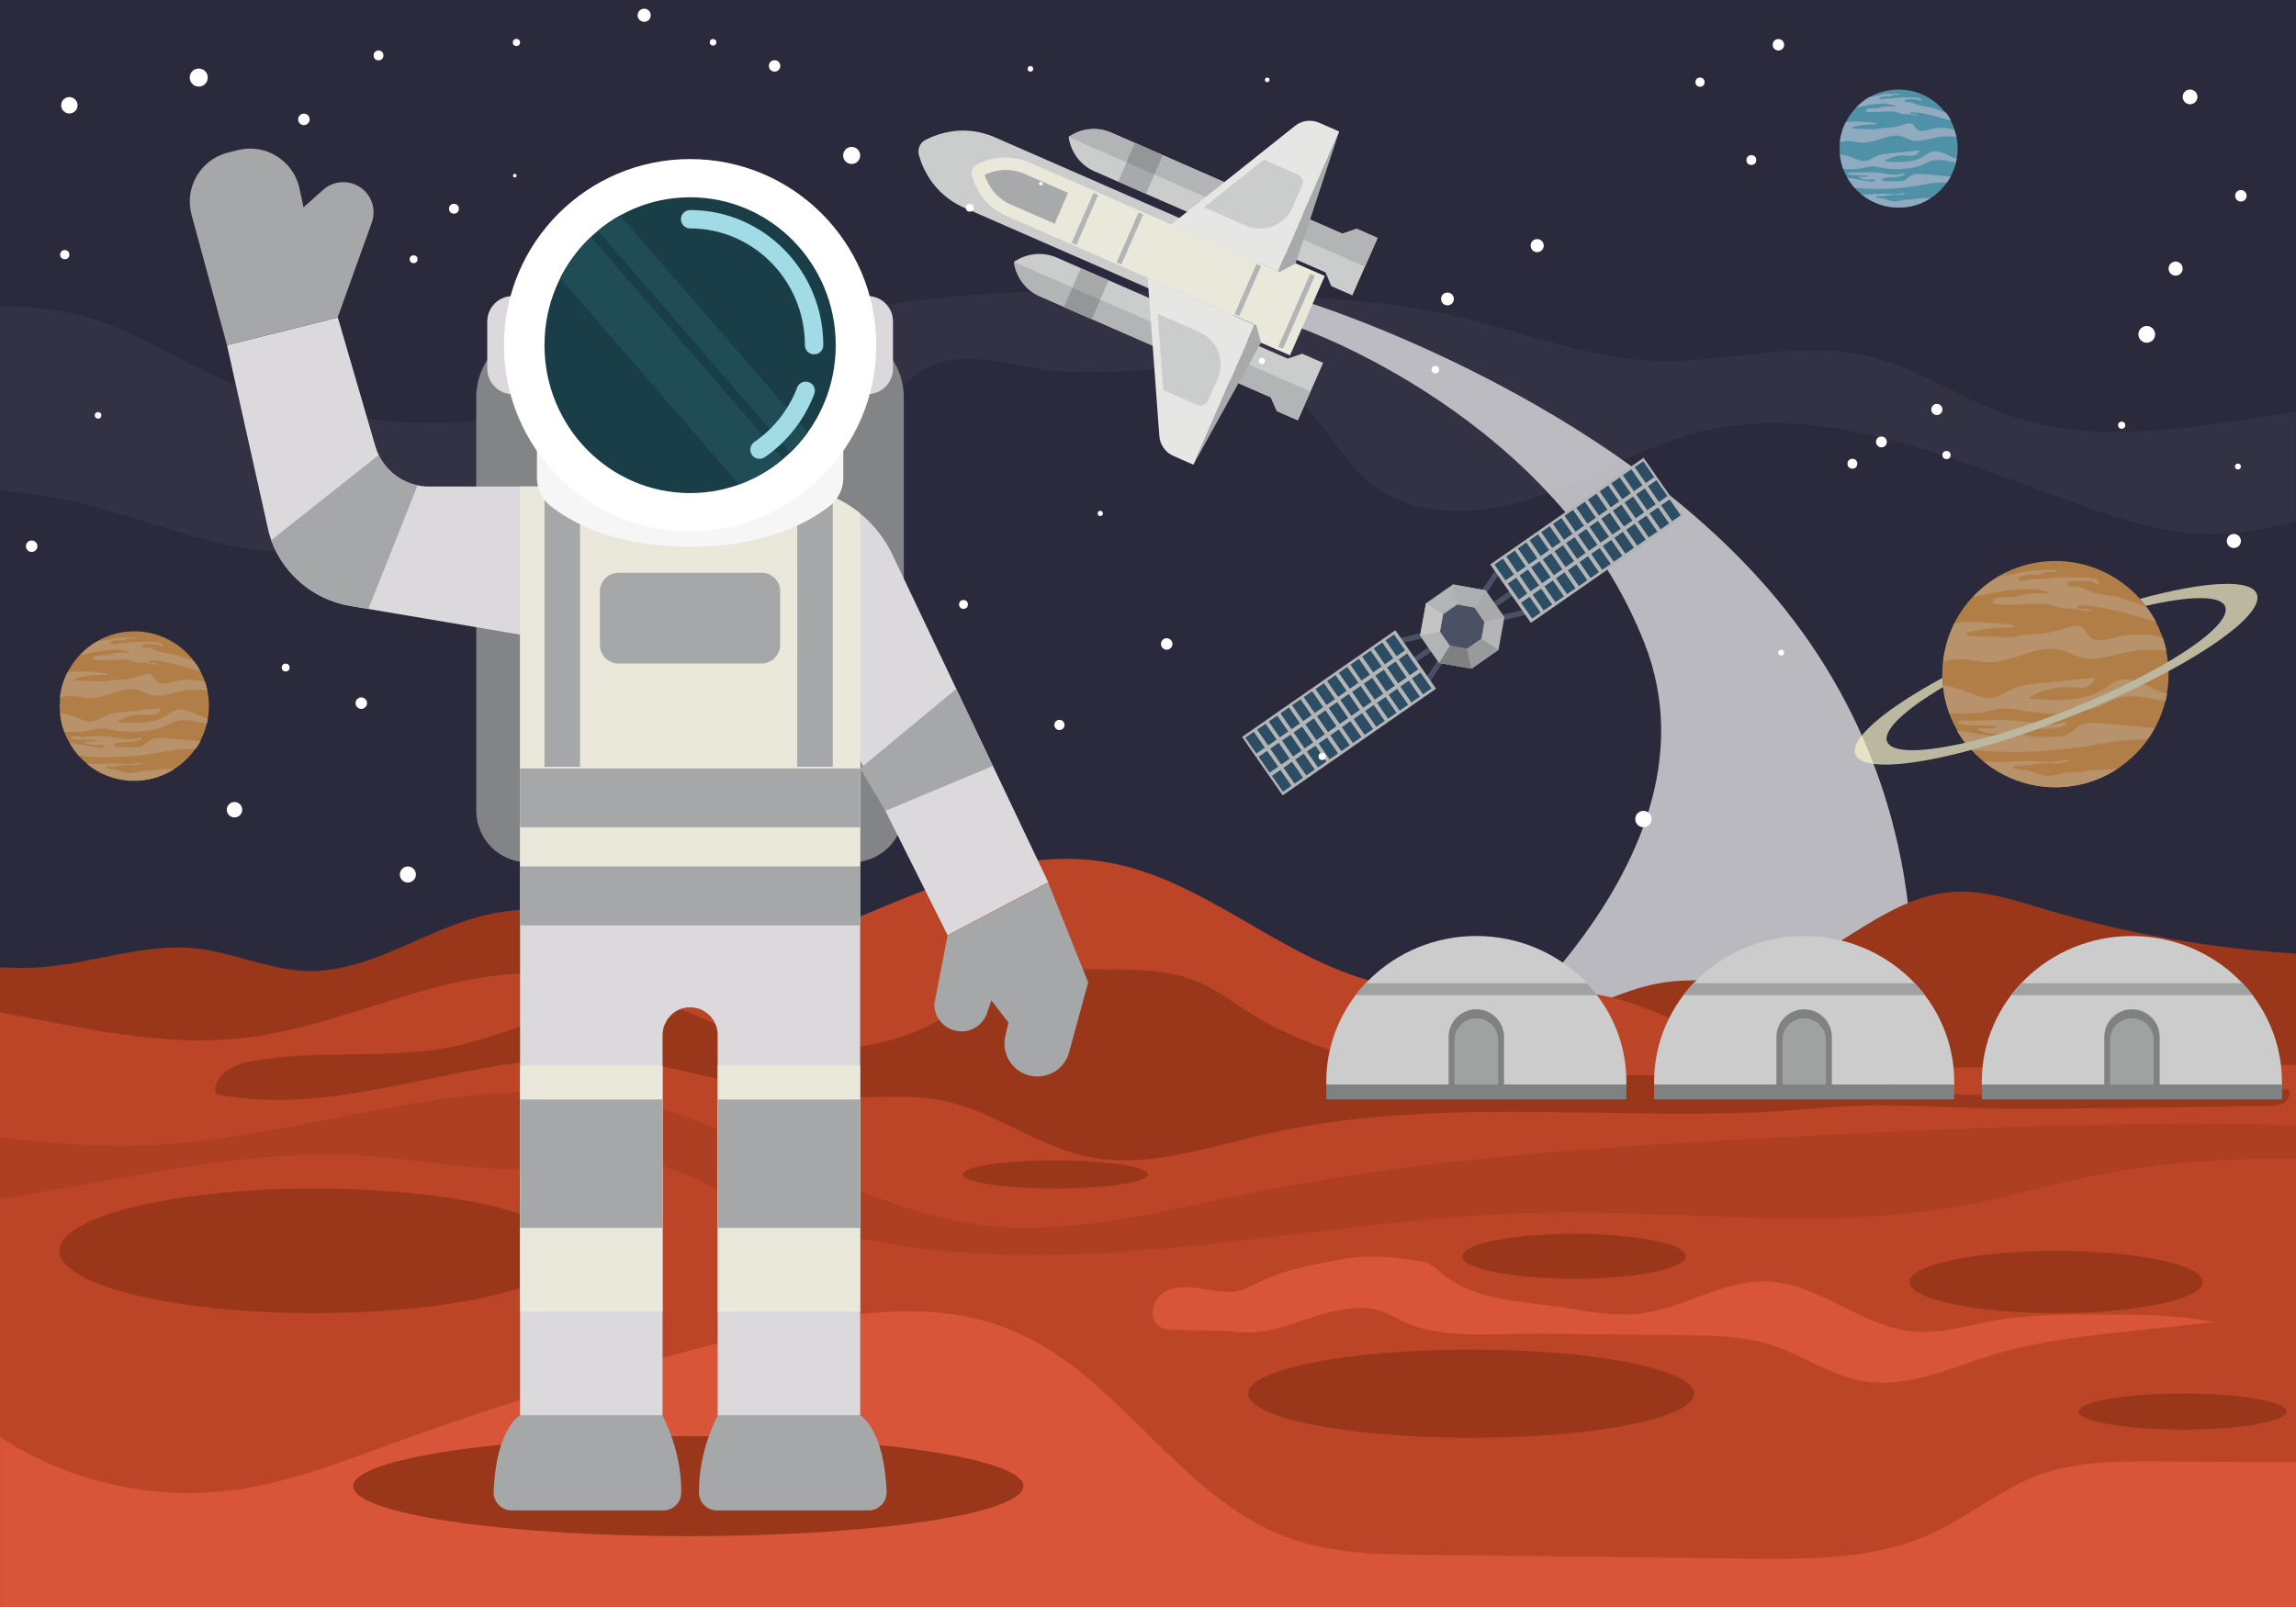 <?xml version="1.0" encoding="utf-8"?>
<!-- Generator: Adobe Illustrator 18.0.0, SVG Export Plug-In . SVG Version: 6.00 Build 0)  -->
<!DOCTYPE svg PUBLIC "-//W3C//DTD SVG 1.1//EN" "http://www.w3.org/Graphics/SVG/1.1/DTD/svg11.dtd">
<svg version="1.1" id="Layer_1" xmlns="http://www.w3.org/2000/svg" xmlns:xlink="http://www.w3.org/1999/xlink" x="0px" y="0px"
	 viewBox="0 0 1400 980" enable-background="new 0 0 1400 980" xml:space="preserve">
<g>
	<rect fill="#2B293C" width="1400" height="980"/>
	<path fill="#333144" d="M1400,251.2c-59.1,8.5-119.9,21.6-175.8,1.9c-29-10.2-54.8-28.8-84.7-35.9c-42.8-10.2-87.5,4.6-131.5,2.8
		c-40.8-1.7-79.5-17.7-119.3-26.9c-46.6-10.8-94.8-12.4-142.7-13.9c-89.4-2.9-180.8-5.5-266.3,20.9c-45.4,14-88.1,35.9-134.1,47.8
		c-72.8,18.9-152.1,11.2-220-21.2c-22-10.5-43-23.6-66.2-31.3C40.2,189,20.2,186.6,0,187v112c16.7,1.6,33.2,4.1,49.5,8
		c48.8,11.7,97,35.5,146.6,28.4c55.5-8,100.5-53.4,156.2-59.6c55.8-6.2,119.3,26.5,164.6-6.7c19-13.9,30.7-37.7,52.5-46.5
		c21.8-8.8,46.2,0.1,69.6,3.1c52,6.6,112.4-15,152.6,18.6c17,14.2,26.3,35.8,43.3,49.9c27.5,22.8,68.2,20.5,101.9,9
		s64.7-30.9,99.2-39.6c80-20.1,161,19.6,238.9,46.6c26.7,9.2,54.5,17.1,82.7,15.3c14.3-0.9,28.3-4.2,42.2-7.6V251.2z"/>
	<path opacity="0.67" fill="#FFFFFF" d="M793.1,200.1c0,0,155.9,54.3,209.8,192.6c53.9,138.2-127.6,268.9-127.6,268.9l282.1,12.8
		c0,0,49.3-175.5-86.6-323.5C966.4,237.1,799,184.9,799,184.9L793.1,200.1z"/>
	<g>
		<path fill="#CBCCCC" d="M768.7,154.6L605.4,83.2c-18.1-7.3-33.4-1.8-41.1,2.1c-3.3,1.7-5,5.5-4,9.2c2.3,8.3,8.7,23.2,26.3,31.6
			l163.3,71.4L768.7,154.6z"/>
		<path fill="#CBCCCC" d="M785.2,218.7l-141.5-61.9c-14.3-5.7-25.4,2.9-25.4,2.9s1.2,14.1,15.1,20.7l141.5,61.9l3.7,8.4l12.8,5.6
			l7.7-17.5l7.7-17.5l-12.8-5.6L785.2,218.7z"/>
		<path fill="#CBCCCC" d="M808.2,166.1l-141.5-61.9c-13.9-6.6-15.1-20.7-15.1-20.7s11.1-8.7,25.4-2.9l141.5,61.9l8.7-3l12.8,5.6
			l-7.7,17.5l-7.7,17.5l-12.8-5.6L808.2,166.1z"/>
		<path fill="#B3B4B5" d="M840,145.1l-12.8-5.6l-8.7,3L677,80.7c-14.3-5.7-25.4,2.9-25.4,2.9l180.7,79L840,145.1z"/>
		<path fill="#B3B4B5" d="M791.3,256.3l-12.8-5.6l-3.7-8.4l-141.5-61.9c-13.9-6.6-15.1-20.7-15.1-20.7l180.7,79L791.3,256.3z"/>
		<polygon fill="#A7A9AA" points="727.7,283.3 768.8,209.1 790,160.6 816.6,80.1 		"/>
		<path fill="#E9E8DB" d="M780.3,165.8L626.9,98.7c-13.8-5.5-25.4-1.4-31.2,1.6c-2.5,1.3-3.8,4.2-3,7c1.7,6.3,6.6,17.7,20,24
			l153.4,67.1l2.8,10.6l17.7,7.7l10.6-24.2l10.6-24.2l-17.7-7.7L780.3,165.8z"/>
		<path fill="#A7A9AA" d="M651.2,117.6l-27-11.8c-10.2-4.1-18.9-1.5-23.8,0.8c1.6,5.1,5.7,13.3,15.4,17.9l27.3,11.9L651.2,117.6z"/>
		<path fill="#E6E6E5" d="M699.8,169.5l7.1,96.3c0.4,5.4,3.7,10.1,8.7,12.3l12.1,5.3L765,198L699.8,169.5z"/>
		<path fill="#E6E6E5" d="M714.1,136.9l75.5-60.1c4.2-3.4,10-4.1,14.9-1.9l12.1,5.3l-37.3,85.3L714.1,136.9z"/>
		
			<rect x="644.8" y="131.7" transform="matrix(0.401 -0.916 0.916 0.401 274.293 685.871)" fill="#B3B4B5" width="33.2" height="3.1"/>
		
			<rect x="672.2" y="143.7" transform="matrix(0.401 -0.916 0.916 0.401 279.733 718.149)" fill="#B3B4B5" width="33.2" height="3.1"/>
		
			<rect x="744.2" y="175.1" transform="matrix(0.401 -0.916 0.916 0.401 294.017 802.906)" fill="#B3B4B5" width="33.2" height="3.1"/>
		
			<rect x="766.2" y="188.1" transform="matrix(0.401 -0.916 0.916 0.401 299.903 837.836)" fill="#B3B4B5" width="48.5" height="3.1"/>
		<path fill="#CBCCCC" d="M709.3,237.9l20.5,9c2.7,1.2,5.8,0,6.9-2.7l5.8-13.2c4.8-10.9-0.2-23.7-11.1-28.5l-25.5-11.2L709.3,237.9z
			"/>
		<path fill="#CBCCCC" d="M770.7,97.4l20.5,9c2.7,1.2,3.9,4.3,2.7,6.9l-5.8,13.2c-4.8,10.9-17.5,15.9-28.5,11.1l-25.5-11.2
			L770.7,97.4z"/>
		
			<rect x="649.4" y="169.7" transform="matrix(0.401 -0.916 0.916 0.401 232.878 714.009)" fill="#A7A9AA" width="25.7" height="18.5"/>
		
			<rect x="653.2" y="175.6" transform="matrix(0.401 -0.916 0.916 0.401 225.948 715.177)" fill="#949698" width="12.9" height="18.5"/>
		
			<rect x="682.7" y="93.5" transform="matrix(-0.401 0.916 -0.916 -0.401 1068.463 -493.262)" fill="#A7A9AA" width="25.7" height="18.5"/>
		
			<rect x="691.7" y="87.7" transform="matrix(-0.401 0.916 -0.916 -0.401 1066.678 -503.858)" fill="#949698" width="12.9" height="18.5"/>
	</g>
	<path fill="#9A371B" d="M1400,581.5c-52-3.1-103.6-12.2-153.5-27.1c-18.5-5.5-37.3-11.9-56.5-10.4c-43.5,3.3-75.6,45-118.6,52.5
		c-17.4,3-35.3,0.1-52.9,2.1c-22.1,2.5-42.5,12.7-63,21.4c-154.3,65.4-335.6,50.5-488.2-18.8c-54-24.5-111-56.3-168.9-43.7
		c-38.3,8.3-72.4,35.8-111.6,34.6c-22.9-0.7-44.4-11.3-67.1-13.7c-33.3-3.6-66,10.3-99.4,11.7c-6.7,0.3-13.5,0.1-20.3-0.2v244.4
		c22.5,4.9,46.7,5.3,69.9,5.3c263,0.4,526.1,0.8,789.1,1.3c131.1,0.2,262.2,0.4,393.1-6.2c49.4-2.5,99.1-6.1,147.9-13.8V581.5z"/>
	<path fill="#BC4527" d="M1400,649.4c-78.6,0.6-157.3,1.3-235.9,1.9c-30.7,0.2-61.9,0.4-91.4-8.1c-31-9-58.8-27.3-90.1-34.9
		c-45.5-11-94,1.6-139.7-8.4c-59.8-13.2-106.8-63.2-167.1-73.9c-85.2-15.2-162.9,51.5-248.5,64.3c-41.8,6.3-84.6-0.6-126.6,4.8
		c-51.6,6.7-99.5,31.7-151.2,37.8c-50,5.9-99.7-6.2-149.5-15.6V980h1400V649.4z"/>
	<path fill="#9A371B" d="M556,630c-24,9.4-56.3,12.9-81.6,8.4c-26.1-4.6-48.2-22.3-74.5-26.8c-39.3-6.7-77.2,14.9-115.8,24.8
		c-44,11.3-89.5,2.3-133.3,11.3c-10.1,2.1-22.2,9.8-19,19.6c78.2,15.6,157.3-26.7,236.9-21.7c46.4,2.9,90.7,21.8,137.1,23.6
		c23.7,0.9,47.7-2.7,70.8,2.4c29.8,6.5,55.1,26.8,84.8,33.4c36.5,8.2,73.9-5.1,110.3-13.4c97.4-22.2,197.9-9.6,296.7-13.1
		c25.3-0.9,50.3-4.3,75.6-4.4c27.2-0.1,54.5,1.8,81.7,2.1c12.9,0.2,25.7,0,38.6-0.2c39.8-0.5,79.5-1.1,119.3-1.6
		c3.2,0,6.6-0.1,9.3-1.9s4.2-5.8,2.2-8.3c-62.2,1.1-124.3,2.3-186.5,3.4c-5.2,0.1-10.4,0.2-15.6-0.4c-5-0.6-9.9-1.8-14.9-2.8
		c-6.7-1.3-13.5-2.1-20.3-2.7c-19.3-1.7-38.7-2.1-58-1.1c-18,0.9-36.7-3.5-54.9-4.3c-38.5-1.7-77.1,0.4-115.7-0.1
		c-58-0.7-118.4-7.7-167.4-38.7c-10.1-6.4-19.7-13.8-30.7-18.5c-17.6-7.6-37.5-7.8-56.7-7.8c-17.3-0.1-34.9-0.1-51.4,4.9
		C599.2,603.6,579.4,620.8,556,630z"/>
	<path fill="#D85539" d="M1400,891.7c-28.5-0.1-56.9-0.2-85.4-0.4c-24.1-0.1-48.8-0.1-71.4,8.2c-23.4,8.6-42.9,25.4-65.5,35.8
		c-34.4,15.8-73.7,15.6-111.6,15.2c-66-0.8-131.9-1.5-197.9-2.3c-27.5-0.3-55.7-0.7-81.6-10c-67.1-23.8-103.9-99.7-169.7-127
		c-48.4-20.1-103.6-10.2-154.6,2c-75.4,18-149.8,40.4-222.6,66.9c-32.3,11.8-64.8,24.5-98.9,28.8c-48.8,6.2-99.6-5.6-140.7-32.5V980
		h1400V891.7z"/>
	<ellipse fill="#9A371B" cx="419.7" cy="906.3" rx="204.3" ry="30.5"/>
	<path fill="#AE3F22" d="M1400,686.1c-7.5-0.2-15-0.4-22.5-0.5c-89.6-1.6-179.3,2.3-268.8,6.8c-117.3,5.8-235,12.5-350,36
		c-53.4,10.9-107.5,25.4-161.5,18.4c-76.5-9.9-141.9-61.5-217.6-76.3c-99.4-19.4-199.6,27-300.8,28.3c-26.2,0.3-52.5-2.3-78.8-5.1
		v37.4c73.8-11,148.8-31,222.9-26.2c35,2.2,69.7,10,104.7,7.7c23.4-1.6,47-7.6,70-3c16.4,3.3,31.2,11.8,46.4,19
		c75.7,36.2,162.8,40.5,246.5,34.4c83.7-6.1,166.7-21.9,250.6-23.5c85.5-1.6,171.9,11.4,255.9-4.3c26.7-5,52.7-12.8,79.3-18.2
		c40.7-8.2,82.1-10.7,123.7-10.5V686.1z"/>
	<g opacity="0.71">
		<circle fill="#E8A04D" cx="81.9" cy="430.5" r="45.5"/>
		<g>
			<g>
				<g>
					<path fill="#F2BD7E" d="M84.2,466.3c1.1-0.2,2.2-0.6,3.2-1.1c-2.3-0.4-4.6,0.5-7,0.7c-0.9,0.1-1.7,0-2.6,0
						c-3-0.2-6-0.3-9.1-0.3c-3.2,0.1-6.5,0.2-9.7,0.3c-2,0-4.1,0-6.1-0.1c7.9,6.5,17.9,10.4,28.9,10.4c9.3,0,17.9-2.8,25.1-7.6
						c-0.8,0.6-3.5,0.2-4.5,0.3c-1.5,0.1-3,0.2-4.5,0.3c-2.9,0.2-5.7,0.9-8.6,1c-0.9,0-1.8,0-2.7,0c-2.8,0.2-5.5,1.5-8.3,1.3
						c-2.5-0.1-4.9-1.5-7.4-2c-0.5-0.1-1-0.2-1.5-0.3c-1.6-0.2-3.3-0.5-4.9-0.7c-0.1-0.4,0.3-0.9,0.7-1c0.4-0.2,0.9-0.1,1.3-0.1
						c4.2,0.2,8.4-1,12.6-1c1.2,0,2.5,0.1,3.7,0.1C83.5,466.4,83.9,466.4,84.2,466.3z"/>
				</g>
				<g>
					<path fill="#F2BD7E" d="M76.4,396.8c1,0.2,2.1,0.5,3.1,1c-3.2,0.7-6.6-0.2-9.9,0.5c-1.4,0.3-2.7,0.9-4,1.1c-1,0.1-2,0.1-3,0.1
						c-1.3,0-2.6,0.1-3.9,0.4c-0.6,0.1-1.2,0.3-1.7,0.7c-0.5,0.4-0.7,1.1-0.5,1.6c2.5,0.5,5.1,0.4,7.6,0.4c3.5-0.1,7-0.2,10.5-0.3
						c1.3,0,2.5-0.1,3.8,0.1c2.2,0.4,4.3,1.5,6.5,1.7c0.9,0.1,1.7,0,2.6,0c3.1,0.1,6.1,1.4,9.1,1c-1-0.6-2.2-0.9-3.5-0.9
						c-0.5,0-1,0.1-1.5,0s-1-0.5-1-1c-0.1-0.8,6.7-0.1,7.3,0c2.7,0.5,5.5,1.1,8.2,1.7c5.4,1.3,10.8,2.8,16.1,4.5
						c-1.1-2-2.3-3.9-3.6-5.8c-0.4-0.6-2.2-1-2.9-1.3c-1-0.4-2-0.8-2.9-1.1c-2-0.7-4-1.4-6-1.9c-3.9-1-8.3-1-12-2.7
						c-0.5-0.2-1-0.5-1.6-0.8c-1.5-0.7-3.2-0.9-4.8-0.8c-0.4,0-0.8,0.1-1.1,0c-0.4-0.1-0.7-0.3-0.8-0.7c-0.1-0.6,0.6-1.1,1.2-1.2
						c0.7-0.2,1.5-0.2,2.2-0.2c1.6,0,3.1,0,4.7,0c0.4,0,0.9,0,1.3,0.1c1.2,0.3,2.4,1.4,3.6,1c0.1-0.9-0.9-1.6-1.8-1.9
						c-2.7-0.9-5.3-0.5-8-0.7c-2.6-0.1-5.2,0-7.8,0.2c-2,0.1-3.8,0.5-5.8,0.6c-2,0.1-4,0-5.9,0.5c-1.1,0.2-2.4,0.6-3.2-0.2
						c-0.2-0.7,0.5-1.2,1.2-1.4c1.7-0.6,3.5-0.8,5.3-0.6c1.1,0.1,2.3,0.3,3.1-0.5c0.1-0.2,0.3-0.3,0.5-0.4c0.2-0.1,0.4-0.1,0.6-0.1
						c1.5,0,3.1,0,4.6,0c0.1-0.3,0-0.6-0.1-0.9c-2.7,0.1-5.3,0.1-8,0.2c-1.6,0-3.3,0.1-4.8,0.5c-3.4,0.9-6.9,1.3-10.4,2
						c-3.9,2.3-7.5,5.2-10.5,8.5c0.6-0.6,3-0.8,3.8-1c1.4-0.3,2.7-0.6,4.1-0.9c2.7-0.5,5.5-1,8.2-1.2c2.7-0.3,5.4-0.5,8.1-0.3
						C73.8,396.5,75.1,396.5,76.4,396.8z"/>
				</g>
				<g>
					<path fill="#F2BD7E" d="M106.6,415.6c-3.8,1-8.5,2.5-11.2-0.4c-0.9-1-1.4-2.3-2.4-3.2c-2.3-2-5.7-0.6-8.6,0.4
						c-3,1.1-6.1,1.6-9.3,1.9c-2.8,0.3-5.8,0.1-8.6,0.8c-2.9,0.8-6.5,0.3-9.5,0.2c-3.3-0.1-6.6-0.2-10-0.4c-0.3,0-0.6,0-0.8-0.2
						c-0.2-0.2-0.4-0.5-0.2-0.8c0.1-0.2,0.3-0.2,0.5-0.3c6-1.6,12.2-2.2,18.4-2c0.3-0.2,0.2-0.7-0.1-0.9c-0.3-0.2-0.6-0.3-1-0.3
						c-4-0.4-8-0.8-12-0.9c-1.8-0.1-3.7-0.2-5.5,0c-0.7,0.1-5,0-5.2,0.5c-2.4,4.7-4,9.9-4.6,15.4c2.7-0.7,5.4-1.1,8.2-0.9
						c3.3,0.2,6.5,1.1,9.8,1.2c10.5,0.2,20.8-8.1,30.7-4.6c1.8,0.6,3.4,1.6,5.2,2.2c7,2.5,14.6-0.8,22-2.1c4.6-0.8,9.3-0.8,14-0.3
						c-0.4-1.8-0.9-3.6-1.5-5.3C118.9,414.3,112.7,414,106.6,415.6z"/>
				</g>
				<g>
					<path fill="#F2BD7E" d="M101,450.3c-3.2-0.3-6.7-0.5-9.5,1.1c-1.4,0.8-2.5,2-3.9,2.9c-1.7,1.7-5,1.3-7.1,1.4
						c-2.4,0.1-4.9,0.1-7.3-0.1c-1.4-0.1-2.8-0.1-4-0.7c-0.3-0.7,0.6-1.3,1.3-1.5c4.8-1.5,10.2-0.3,14.9-2.1
						c0.3-0.1,0.7-0.3,0.9-0.6s0.2-0.8-0.1-1c-2.5,0.7-5.1,1.1-7.7,1.2c-2.4,0-4.7-0.6-7-1c-3-0.4-5.9-0.7-8.9-0.9
						c-3-0.1-6-0.2-9,0.1c-2.7,0.2-5.3,0.2-8.1,0c-0.7,0-1.5-0.1-2.1,0.4c-0.3,0.2-0.5,0.6-0.3,0.8c0.1,0.1,0.3,0.2,0.5,0.2
						c4.9,1,10.1,0.3,15.1,0.9c-0.7,0.9-2,0.9-3.2,0.9c-1.3,0-2.5,0-3.8,0c-0.2,0-0.6,0.1-0.6,0.3c0,0.2,0.2,0.3,0.3,0.4
						c3.6,1.6,8.3,1.8,12.1,1.2c1.2,0.7-0.9,2.1-2.2,1.8c-6.3-1-12.5-2-18.8-3c1.6,2.8,3.5,5.5,5.7,7.9c16.4,1.5,33,0.9,49.2-2
						c3.6-0.6,7.1-1.3,10.7-1.7c3.7-0.4,7.6-0.5,11.4-0.7c1-1.4,1.9-2.9,2.8-4.5C115,451.5,108,450.9,101,450.3z"/>
				</g>
				<g>
					<path fill="#F2BD7E" d="M106.6,433.2c-1.8,0.7-3.3,1.9-4.8,3c-8.9,5.9-20.4,5.1-31,4.1c5.1-3.2,11.2-4.8,17.2-4.4
						c2,0.1,4,0.5,5.9,0c1.9-0.5,3.8-2,3.8-4c-8,0.8-16,1.7-24,2.5c-2.6,0.3-5.2,0.5-7.6,1.4c-3.7,1.4-7,4.2-11,4.3
						c-2.9,0.1-5.6-1.3-8.3-2.4c-3.3-1.3-6.7-2.3-10.2-2.8c0.4,3.9,1.2,7.7,2.5,11.3c4.4,0.2,9,0.4,13.2-0.3
						c3.1-0.5,6.2-1.6,9.3-1.7c2.4,0,4.8,0.5,7.1,1c8.6,1.6,17.5,1.4,26.1-0.5c2-0.5,4.1-1,6-1.9c1.6-0.7,3.2-1.7,4.9-2.4
						c6.5-2.6,13.4-0.4,20.4,0.9c0.3-1,0.5-2.1,0.6-3.1c-0.8-0.2-1.5-0.4-2.3-0.7C118.5,435.4,112.5,430.9,106.6,433.2z"/>
				</g>
			</g>
		</g>
	</g>
	<g opacity="0.71">
		<circle fill="#5FBBD4" cx="1157.7" cy="90.6" r="36"/>
		<g>
			<g>
				<g>
					<path fill="#BADFF6" d="M1159.6,118.8c0.9-0.2,1.7-0.5,2.5-0.9c-1.8-0.3-3.7,0.4-5.5,0.5c-0.7,0-1.4,0-2,0
						c-2.4-0.1-4.8-0.3-7.2-0.2c-2.6,0-5.1,0.2-7.7,0.3c-1.6,0-3.2,0-4.8-0.1c6.2,5.1,14.2,8.2,22.8,8.2c7.3,0,14.2-2.2,19.8-6
						c-0.7,0.4-2.7,0.2-3.6,0.2c-1.2,0.1-2.4,0.1-3.6,0.2c-2.3,0.1-4.5,0.7-6.8,0.8c-0.7,0-1.4,0-2.1,0c-2.2,0.2-4.3,1.2-6.6,1.1
						c-2-0.1-3.8-1.2-5.8-1.6c-0.4-0.1-0.8-0.1-1.2-0.2c-1.3-0.2-2.6-0.4-3.9-0.6c0-0.3,0.2-0.7,0.6-0.8c0.3-0.1,0.7-0.1,1-0.1
						c3.3,0.1,6.6-0.8,9.9-0.8c1,0,2,0.1,2.9,0C1159,118.9,1159.3,118.9,1159.6,118.8z"/>
				</g>
				<g>
					<path fill="#BADFF6" d="M1153.4,63.9c0.8,0.1,1.6,0.4,2.4,0.8c-2.5,0.6-5.2-0.1-7.8,0.4c-1.1,0.2-2.1,0.7-3.2,0.8
						c-0.8,0.1-1.6,0-2.3,0c-1,0-2,0.1-3,0.3c-0.5,0.1-1,0.2-1.3,0.5c-0.4,0.3-0.6,0.8-0.4,1.3c2,0.4,4,0.4,6,0.3
						c2.8-0.1,5.5-0.2,8.3-0.3c1,0,2-0.1,3,0.1c1.7,0.3,3.4,1.2,5.1,1.4c0.7,0.1,1.4,0,2,0c2.4,0.1,4.8,1.1,7.2,0.8
						c-0.8-0.5-1.8-0.7-2.7-0.7c-0.4,0-0.8,0.1-1.2,0c-0.4-0.1-0.8-0.4-0.8-0.8c-0.1-0.6,5.3-0.1,5.8,0c2.2,0.4,4.3,0.8,6.5,1.3
						c4.3,1,8.5,2.2,12.7,3.5c-0.8-1.6-1.8-3.1-2.8-4.6c-0.3-0.5-1.8-0.8-2.3-1c-0.8-0.3-1.5-0.6-2.3-0.9c-1.6-0.6-3.2-1.1-4.8-1.5
						c-3.1-0.8-6.5-0.8-9.4-2.1c-0.4-0.2-0.8-0.4-1.3-0.6c-1.2-0.5-2.5-0.7-3.8-0.6c-0.3,0-0.6,0.1-0.9,0s-0.6-0.3-0.6-0.6
						c-0.1-0.5,0.4-0.8,0.9-1c0.6-0.1,1.2-0.1,1.8-0.1c1.2,0,2.5,0,3.7,0c0.3,0,0.7,0,1,0.1c1,0.2,1.9,1.1,2.8,0.8
						c0.1-0.7-0.7-1.3-1.4-1.5c-2.1-0.7-4.2-0.4-6.3-0.6c-2-0.1-4.1,0-6.2,0.1c-1.5,0.1-3,0.4-4.6,0.5c-1.6,0.1-3.1,0-4.7,0.4
						c-0.9,0.2-1.9,0.5-2.5-0.1c-0.2-0.5,0.4-1,1-1.1c1.4-0.5,2.8-0.6,4.2-0.5c0.8,0.1,1.8,0.2,2.4-0.4c0.1-0.1,0.2-0.3,0.4-0.4
						c0.1-0.1,0.3-0.1,0.5-0.1c1.2,0,2.4,0,3.7,0c0.1-0.2,0-0.5-0.1-0.7c-2.1,0-4.2,0.1-6.3,0.1c-1.3,0-2.6,0.1-3.8,0.4
						c-2.7,0.7-5.4,1-8.2,1.6c-3.1,1.8-5.9,4.1-8.3,6.7c0.4-0.5,2.4-0.6,3-0.8c1.1-0.3,2.1-0.5,3.2-0.7c2.1-0.4,4.3-0.8,6.5-1
						c2.1-0.2,4.3-0.4,6.4-0.2C1151.4,63.7,1152.4,63.7,1153.4,63.9z"/>
				</g>
				<g>
					<path fill="#BADFF6" d="M1177.2,78.8c-3,0.8-6.7,2-8.8-0.3c-0.7-0.8-1.1-1.8-1.9-2.5c-1.8-1.6-4.5-0.5-6.8,0.3
						c-2.4,0.8-4.8,1.3-7.3,1.5c-2.2,0.2-4.6,0.1-6.8,0.7c-2.3,0.6-5.1,0.2-7.5,0.2c-2.6,0-5.2-0.1-7.9-0.3c-0.2,0-0.5,0-0.7-0.2
						c-0.2-0.1-0.3-0.4-0.2-0.6c0.1-0.1,0.2-0.2,0.4-0.2c4.7-1.2,9.6-1.8,14.5-1.5c0.2-0.2,0.1-0.6-0.1-0.7s-0.5-0.2-0.8-0.3
						c-3.2-0.4-6.3-0.6-9.5-0.7c-1.4-0.1-2.9-0.2-4.3,0c-0.5,0.1-3.9,0-4.1,0.4c-1.9,3.7-3.1,7.9-3.6,12.2c2.1-0.6,4.3-0.9,6.5-0.7
						c2.6,0.2,5.1,0.9,7.7,0.9c8.3,0.2,16.4-6.4,24.3-3.6c1.4,0.5,2.7,1.3,4.1,1.8c5.6,2,11.6-0.6,17.4-1.6c3.7-0.6,7.4-0.6,11-0.2
						c-0.3-1.4-0.7-2.8-1.2-4.2C1187,77.8,1182.1,77.5,1177.2,78.8z"/>
				</g>
				<g>
					<path fill="#BADFF6" d="M1172.8,106.2c-2.6-0.2-5.3-0.4-7.5,0.9c-1.1,0.6-2,1.6-3.1,2.3c-1.3,1.3-4,1-5.6,1.1
						c-1.9,0.1-3.8,0-5.8,0c-1.1-0.1-2.2-0.1-3.2-0.6c-0.2-0.5,0.4-1,1-1.2c3.8-1.2,8-0.2,11.7-1.7c0.3-0.1,0.5-0.2,0.7-0.5
						c0.2-0.2,0.2-0.6,0-0.8c-2,0.6-4,0.9-6.1,0.9c-1.9,0-3.7-0.5-5.6-0.8c-2.3-0.4-4.7-0.6-7-0.7c-2.3-0.1-4.7-0.1-7.1,0.1
						c-2.1,0.2-4.2,0.1-6.4,0c-0.6,0-1.2,0-1.7,0.3c-0.2,0.1-0.4,0.5-0.2,0.7c0.1,0.1,0.2,0.2,0.4,0.2c3.9,0.8,7.9,0.2,11.9,0.7
						c-0.6,0.7-1.6,0.7-2.5,0.7c-1,0-2,0-3,0c-0.2,0-0.5,0.1-0.5,0.3c0,0.1,0.1,0.2,0.3,0.3c2.8,1.3,6.5,1.4,9.6,1
						c0.9,0.6-0.7,1.6-1.8,1.4c-4.9-0.8-9.9-1.6-14.8-2.4c1.3,2.2,2.8,4.3,4.5,6.2c12.9,1.2,26,0.7,38.8-1.5
						c2.8-0.5,5.6-1.1,8.4-1.4c3-0.3,6-0.4,9-0.5c0.8-1.1,1.5-2.3,2.2-3.5C1183.9,107.2,1178.3,106.7,1172.8,106.2z"/>
				</g>
				<g>
					<path fill="#BADFF6" d="M1177.2,92.7c-1.4,0.5-2.6,1.5-3.8,2.4c-7,4.6-16.1,4-24.5,3.2c4-2.6,8.9-3.8,13.6-3.5
						c1.6,0.1,3.1,0.4,4.7,0c1.5-0.4,3-1.6,3-3.1c-6.3,0.7-12.6,1.3-18.9,2c-2,0.2-4.1,0.4-6,1.1c-2.9,1.1-5.5,3.3-8.7,3.4
						c-2.3,0.1-4.4-1-6.6-1.9c-2.6-1.1-5.3-1.8-8.1-2.2c0.3,3.1,1,6.1,2,8.9c3.5,0.1,7.1,0.3,10.4-0.2c2.5-0.4,4.9-1.3,7.4-1.3
						c1.9,0,3.8,0.4,5.6,0.8c6.8,1.2,13.9,1.1,20.6-0.4c1.6-0.4,3.2-0.8,4.7-1.5c1.3-0.6,2.5-1.3,3.8-1.9c5.1-2,10.6-0.3,16.1,0.7
						c0.2-0.8,0.4-1.6,0.5-2.5c-0.6-0.2-1.2-0.4-1.8-0.6C1186.7,94.4,1181.9,90.9,1177.2,92.7z"/>
				</g>
			</g>
		</g>
	</g>
	<g opacity="0.71">
		<g>
			<circle fill="#E8A04D" cx="1253.3" cy="411.1" r="69"/>
			<g>
				<g>
					<g>
						<path fill="#F2BD7E" d="M1256.9,465.3c1.7-0.3,3.3-0.9,4.8-1.7c-3.5-0.6-7,0.8-10.5,1c-1.3,0.1-2.6,0-3.9-0.1
							c-4.6-0.3-9.2-0.5-13.7-0.4c-4.9,0.1-9.8,0.4-14.7,0.5c-3.1,0.1-6.2,0-9.3-0.2c11.9,9.8,27.2,15.7,43.8,15.7
							c14.1,0,27.2-4.2,38.1-11.5c-1.3,0.8-5.3,0.4-6.8,0.5c-2.3,0.1-4.5,0.3-6.8,0.4c-4.4,0.2-8.6,1.4-13,1.5c-1.3,0-2.7,0-4,0.1
							c-4.3,0.3-8.3,2.3-12.6,2c-3.9-0.2-7.4-2.2-11.2-3c-0.8-0.2-1.5-0.3-2.3-0.4c-2.5-0.4-5-0.7-7.5-1.1c-0.1-0.7,0.5-1.3,1.1-1.5
							s1.3-0.2,2-0.2c6.4,0.3,12.7-1.6,19.1-1.5c1.9,0,3.8,0.2,5.7,0.1C1255.7,465.5,1256.3,465.4,1256.9,465.3z"/>
					</g>
					<g>
						<path fill="#F2BD7E" d="M1245.1,360c1.6,0.3,3.1,0.7,4.7,1.5c-4.9,1.1-10.1-0.3-15,0.8c-2.1,0.4-4,1.3-6.1,1.6
							c-1.5,0.2-3,0.1-4.5,0.1c-2,0-3.9,0.2-5.8,0.6c-0.9,0.2-1.8,0.4-2.5,1c-0.7,0.6-1.1,1.6-0.8,2.5c3.8,0.8,7.7,0.7,11.6,0.6
							c5.3-0.2,10.6-0.3,15.9-0.5c1.9-0.1,3.8-0.1,5.7,0.2c3.3,0.6,6.4,2.3,9.8,2.6c1.3,0.1,2.6,0,3.9,0.1c4.6,0.2,9.2,2.1,13.8,1.5
							c-1.6-1-3.4-1.4-5.2-1.3c-0.8,0-1.5,0.2-2.3,0c-0.8-0.2-1.5-0.7-1.6-1.5c-0.1-1.2,10.1-0.1,11.1,0.1c4.2,0.8,8.3,1.6,12.4,2.6
							c8.2,1.9,16.4,4.2,24.4,6.8c-1.6-3.1-3.4-6-5.4-8.7c-0.6-0.9-3.4-1.5-4.4-1.9c-1.5-0.6-3-1.2-4.5-1.7c-3-1.1-6.1-2-9.2-2.9
							c-5.9-1.5-12.5-1.5-18.1-4.1c-0.8-0.4-1.6-0.8-2.4-1.2c-2.3-1-4.8-1.4-7.3-1.2c-0.6,0.1-1.2,0.2-1.7,0
							c-0.6-0.1-1.1-0.5-1.2-1.1c-0.2-0.9,0.8-1.6,1.8-1.8c1.1-0.3,2.2-0.3,3.4-0.3c2.4,0,4.7,0,7.1,0c0.6,0,1.3,0,1.9,0.1
							c1.9,0.4,3.6,2.2,5.4,1.5c0.1-1.4-1.4-2.4-2.7-2.9c-4.1-1.4-8-0.8-12.2-1.1c-3.9-0.2-7.9,0.1-11.8,0.2c-3,0.1-5.8,0.8-8.8,0.9
							c-3,0.2-6,0-8.9,0.7c-1.6,0.4-3.6,0.9-4.8-0.2c-0.4-1,0.8-1.8,1.8-2.2c2.6-0.9,5.4-1.2,8.1-0.9c1.6,0.1,3.5,0.4,4.6-0.8
							c0.2-0.2,0.4-0.5,0.7-0.7c0.3-0.1,0.6-0.1,0.9-0.2c2.3,0,4.7,0,7,0c0.1-0.4,0-0.9-0.1-1.3c-4,0.1-8,0.2-12.1,0.3
							c-2.5,0.1-5,0.1-7.3,0.8c-5.2,1.4-10.4,2-15.8,3c-5.9,3.5-11.3,7.9-15.9,12.9c0.8-0.9,4.6-1.2,5.8-1.5c2-0.5,4.1-1,6.2-1.4
							c4.1-0.8,8.3-1.4,12.4-1.8c4-0.4,8.2-0.7,12.3-0.5C1241.2,359.5,1243.1,359.6,1245.1,360z"/>
					</g>
					<g>
						<path fill="#F2BD7E" d="M1290.8,388.5c-5.8,1.5-12.9,3.8-16.9-0.6c-1.4-1.5-2.1-3.5-3.6-4.8c-3.5-3-8.7-0.9-13,0.6
							c-4.5,1.6-9.3,2.4-14.1,2.9c-4.3,0.4-8.8,0.1-13,1.3c-4.4,1.2-9.9,0.5-14.4,0.4c-5-0.1-10.1-0.3-15.1-0.6
							c-0.4,0-0.9-0.1-1.3-0.3c-0.4-0.3-0.6-0.8-0.3-1.2c0.2-0.2,0.5-0.3,0.8-0.4c9.1-2.4,18.5-3.4,27.9-3c0.4-0.3,0.3-1.1-0.1-1.4
							c-0.4-0.3-1-0.4-1.5-0.5c-6-0.7-12.1-1.1-18.2-1.4c-2.7-0.1-5.6-0.4-8.3-0.1c-1,0.1-7.6,0-7.9,0.7c-3.6,7.2-6,15.1-6.9,23.4
							c4-1.1,8.2-1.6,12.4-1.4c5,0.3,9.9,1.7,14.8,1.8c15.9,0.3,31.5-12.3,46.5-7c2.7,0.9,5.1,2.4,7.8,3.4
							c10.7,3.8,22.2-1.2,33.4-3.1c7-1.2,14.1-1.2,21.2-0.4c-0.6-2.7-1.3-5.4-2.2-8C1309.4,386.6,1300.1,386.1,1290.8,388.5z"/>
					</g>
					<g>
						<path fill="#F2BD7E" d="M1282.3,441.1c-4.9-0.4-10.2-0.8-14.5,1.7c-2.1,1.2-3.8,3.1-5.9,4.3c-2.5,2.5-7.6,2-10.8,2.2
							c-3.7,0.2-7.4,0.1-11.1-0.1c-2.1-0.1-4.2-0.2-6.1-1.1c-0.4-1,0.8-1.9,1.9-2.3c7.2-2.3,15.4-0.5,22.5-3.2
							c0.5-0.2,1-0.4,1.4-0.9s0.3-1.2-0.1-1.5c-3.8,1.1-7.8,1.7-11.7,1.8c-3.6,0.1-7.1-0.9-10.7-1.5c-4.5-0.7-9-1.1-13.5-1.3
							c-4.5-0.2-9.1-0.3-13.6,0.1c-4.1,0.3-8.1,0.2-12.3,0c-1.1-0.1-2.3-0.1-3.2,0.5c-0.4,0.3-0.8,0.9-0.5,1.3
							c0.2,0.2,0.5,0.3,0.7,0.4c7.5,1.6,15.2,0.5,22.8,1.3c-1.1,1.3-3.1,1.4-4.8,1.4c-1.9,0-3.8,0-5.8,0c-0.4,0-0.9,0.1-0.9,0.5
							c0,0.3,0.3,0.4,0.5,0.6c5.4,2.5,12.5,2.7,18.4,1.9c1.8,1.1-1.3,3.1-3.4,2.8c-9.5-1.5-19-3.1-28.5-4.6c2.5,4.3,5.4,8.3,8.6,12
							c24.8,2.3,50,1.3,74.5-3c5.4-0.9,10.7-2,16.2-2.6c5.7-0.6,11.5-0.7,17.2-1c1.5-2.2,2.9-4.4,4.2-6.8
							C1303.5,443,1292.9,442,1282.3,441.1z"/>
					</g>
					<g>
						<path fill="#F2BD7E" d="M1290.8,415.2c-2.7,1-4.9,2.9-7.3,4.5c-13.5,8.9-31,7.7-47,6.2c7.7-4.9,17-7.3,26.1-6.7
							c3,0.2,6,0.7,8.9,0c2.9-0.7,5.7-3,5.7-6c-12.1,1.3-24.2,2.5-36.3,3.8c-3.9,0.4-7.8,0.8-11.5,2.2c-5.6,2.1-10.6,6.3-16.6,6.5
							c-4.4,0.1-8.5-2-12.6-3.6c-5-2-10.2-3.5-15.5-4.3c0.6,6,1.9,11.7,3.9,17.1c6.7,0.2,13.6,0.7,20-0.4c4.7-0.8,9.4-2.4,14.2-2.5
							c3.6-0.1,7.2,0.8,10.8,1.5c13.1,2.4,26.6,2.1,39.5-0.7c3.1-0.7,6.2-1.5,9-2.8c2.5-1.1,4.8-2.6,7.4-3.6
							c9.8-3.9,20.3-0.6,30.9,1.4c0.4-1.6,0.7-3.1,1-4.7c-1.2-0.3-2.3-0.7-3.5-1.1C1308.9,418.5,1299.7,411.7,1290.8,415.2z"/>
					</g>
				</g>
			</g>
		</g>
		<path fill="#F6F3C8" d="M1376.1,362.2c-3.8-9.5-32.3-7.6-71.3,3c1.2,1.4,2.4,2.8,3.6,4.3c26.8-6.2,45.6-6.6,48.4,0.4
			c4.7,11.8-37.6,39.7-94.5,62.5c-56.9,22.8-106.9,31.7-111.6,19.9c-2.8-6.9,10.8-19.5,34.1-33.3c-0.2-1.9-0.4-3.7-0.4-5.6
			c-35.2,19.1-56.8,37.3-53,46.7c5.6,14,64.9,3.4,132.5-23.7C1331.4,409.4,1381.7,376.2,1376.1,362.2z"/>
	</g>
	<g>
		<g>
			<g>
				
					<rect x="912.9" y="349.6" transform="matrix(0.571 0.821 -0.821 0.571 693.494 -593.776)" fill="#4A5164" width="3.3" height="33.2"/>
				
					<rect x="906.2" y="340" transform="matrix(0.833 0.553 -0.553 0.833 348.95 -442.744)" fill="#4A5164" width="3.3" height="33.2"/>
				
					<rect x="919.5" y="359.2" transform="matrix(-0.228 -0.974 0.974 -0.228 765.117 1358.321)" fill="#4A5164" width="3.3" height="33.2"/>
				<g>
					
						<rect x="945.6" y="272.6" transform="matrix(0.571 0.821 -0.821 0.571 686.054 -652.816)" fill="#B3B4B5" width="43.4" height="113.9"/>
					
						<rect x="996.3" y="284.9" transform="matrix(0.571 0.821 -0.821 0.571 666.966 -699.336)" fill="#2C4D63" width="11.8" height="6.3"/>
					
						<rect x="1004.3" y="296.5" transform="matrix(0.571 0.821 -0.821 0.571 679.985 -700.976)" fill="#2C4D63" width="11.8" height="6.3"/>
					
						<rect x="1012.4" y="308.2" transform="matrix(0.571 0.821 -0.821 0.571 693.004 -702.617)" fill="#2C4D63" width="11.8" height="6.3"/>
					
						<rect x="989.1" y="289.9" transform="matrix(0.571 0.821 -0.821 0.571 667.971 -691.365)" fill="#2C4D63" width="11.8" height="6.3"/>
					
						<rect x="997.2" y="301.5" transform="matrix(0.571 0.821 -0.821 0.571 680.989 -693.006)" fill="#2C4D63" width="11.8" height="6.3"/>
					
						<rect x="1005.3" y="313.1" transform="matrix(0.571 0.821 -0.821 0.571 694.008 -694.646)" fill="#2C4D63" width="11.8" height="6.3"/>
					
						<rect x="982" y="294.8" transform="matrix(0.571 0.821 -0.821 0.571 668.975 -683.395)" fill="#2C4D63" width="11.8" height="6.3"/>
					
						<rect x="990.1" y="306.4" transform="matrix(0.571 0.821 -0.821 0.571 681.994 -685.036)" fill="#2C4D63" width="11.8" height="6.3"/>
					
						<rect x="998.2" y="318.1" transform="matrix(0.571 0.821 -0.821 0.571 695.013 -686.676)" fill="#2C4D63" width="11.8" height="6.3"/>
					
						<rect x="974.9" y="299.7" transform="matrix(0.571 0.821 -0.821 0.571 669.979 -675.425)" fill="#2C4D63" width="11.8" height="6.3"/>
					
						<rect x="983" y="311.4" transform="matrix(0.571 0.821 -0.821 0.571 682.998 -677.066)" fill="#2C4D63" width="11.8" height="6.3"/>
					
						<rect x="991.1" y="323" transform="matrix(0.571 0.821 -0.821 0.571 696.017 -678.706)" fill="#2C4D63" width="11.8" height="6.3"/>
					
						<rect x="967.8" y="304.7" transform="matrix(0.571 0.821 -0.821 0.571 670.984 -667.455)" fill="#2C4D63" width="11.8" height="6.3"/>
					
						<rect x="975.9" y="316.3" transform="matrix(0.571 0.821 -0.821 0.571 684.002 -669.096)" fill="#2C4D63" width="11.8" height="6.3"/>
					
						<rect x="983.9" y="328" transform="matrix(0.571 0.821 -0.821 0.571 697.021 -670.736)" fill="#2C4D63" width="11.8" height="6.3"/>
					
						<rect x="960.7" y="309.6" transform="matrix(0.571 0.821 -0.821 0.571 671.988 -659.485)" fill="#2C4D63" width="11.8" height="6.3"/>
					
						<rect x="968.7" y="321.3" transform="matrix(0.571 0.821 -0.821 0.571 685.007 -661.125)" fill="#2C4D63" width="11.8" height="6.3"/>
					
						<rect x="976.8" y="332.9" transform="matrix(0.571 0.821 -0.821 0.571 698.025 -662.766)" fill="#2C4D63" width="11.8" height="6.3"/>
					
						<rect x="953.5" y="314.6" transform="matrix(0.571 0.821 -0.821 0.571 672.992 -651.515)" fill="#2C4D63" width="11.8" height="6.3"/>
					
						<rect x="961.6" y="326.2" transform="matrix(0.571 0.821 -0.821 0.571 686.011 -653.155)" fill="#2C4D63" width="11.8" height="6.3"/>
					
						<rect x="969.7" y="337.8" transform="matrix(0.571 0.821 -0.821 0.571 699.03 -654.796)" fill="#2C4D63" width="11.8" height="6.3"/>
					
						<rect x="946.4" y="319.5" transform="matrix(0.571 0.821 -0.821 0.571 673.997 -643.544)" fill="#2C4D63" width="11.8" height="6.3"/>
					
						<rect x="954.5" y="331.2" transform="matrix(0.571 0.821 -0.821 0.571 687.015 -645.185)" fill="#2C4D63" width="11.8" height="6.3"/>
					
						<rect x="962.6" y="342.8" transform="matrix(0.571 0.821 -0.821 0.571 700.034 -646.826)" fill="#2C4D63" width="11.8" height="6.3"/>
					
						<rect x="939.3" y="324.5" transform="matrix(0.571 0.821 -0.821 0.571 675.001 -635.574)" fill="#2C4D63" width="11.8" height="6.3"/>
					
						<rect x="947.4" y="336.1" transform="matrix(0.571 0.821 -0.821 0.571 688.02 -637.215)" fill="#2C4D63" width="11.8" height="6.3"/>
					
						<rect x="955.5" y="347.7" transform="matrix(0.571 0.821 -0.821 0.571 701.039 -638.855)" fill="#2C4D63" width="11.8" height="6.3"/>
					
						<rect x="932.2" y="329.4" transform="matrix(0.571 0.821 -0.821 0.571 676.005 -627.604)" fill="#2C4D63" width="11.8" height="6.3"/>
					
						<rect x="940.3" y="341.1" transform="matrix(0.571 0.821 -0.821 0.571 689.024 -629.245)" fill="#2C4D63" width="11.8" height="6.3"/>
					
						<rect x="948.3" y="352.7" transform="matrix(0.571 0.821 -0.821 0.571 702.043 -630.885)" fill="#2C4D63" width="11.8" height="6.3"/>
					
						<rect x="925.1" y="334.4" transform="matrix(0.571 0.821 -0.821 0.571 677.01 -619.634)" fill="#2C4D63" width="11.8" height="6.3"/>
					
						<rect x="933.1" y="346" transform="matrix(0.571 0.821 -0.821 0.571 690.028 -621.275)" fill="#2C4D63" width="11.8" height="6.3"/>
					
						<rect x="941.2" y="357.6" transform="matrix(0.571 0.821 -0.821 0.571 703.047 -622.915)" fill="#2C4D63" width="11.8" height="6.3"/>
					
						<rect x="918" y="339.3" transform="matrix(0.571 0.821 -0.821 0.571 678.014 -611.664)" fill="#2C4D63" width="11.8" height="6.3"/>
					
						<rect x="926" y="350.9" transform="matrix(0.571 0.821 -0.821 0.571 691.033 -613.304)" fill="#2C4D63" width="11.8" height="6.3"/>
					
						<rect x="934.1" y="362.6" transform="matrix(0.571 0.821 -0.821 0.571 704.052 -614.945)" fill="#2C4D63" width="11.8" height="6.3"/>
					
						<rect x="910.8" y="344.3" transform="matrix(0.571 0.821 -0.821 0.571 679.018 -603.694)" fill="#2C4D63" width="11.8" height="6.3"/>
					
						<rect x="918.9" y="355.9" transform="matrix(0.571 0.821 -0.821 0.571 692.037 -605.334)" fill="#2C4D63" width="11.8" height="6.3"/>
					
						<rect x="927" y="367.5" transform="matrix(0.571 0.821 -0.821 0.571 705.056 -606.975)" fill="#2C4D63" width="11.8" height="6.3"/>
				</g>
			</g>
			<g>
				
					<rect x="867" y="381.4" transform="matrix(0.571 0.821 -0.821 0.571 699.958 -542.473)" fill="#4A5164" width="3.3" height="33.2"/>
				
					<rect x="860.4" y="371.9" transform="matrix(0.228 0.974 -0.974 0.228 1043.88 -539.391)" fill="#4A5164" width="3.3" height="33.2"/>
				
					<rect x="873.7" y="391" transform="matrix(-0.833 -0.553 0.553 -0.833 1378.929 1231.467)" fill="#4A5164" width="3.3" height="33.2"/>
				<g>
					
						<rect x="794.3" y="377.7" transform="matrix(0.571 0.821 -0.821 0.571 707.398 -483.433)" fill="#B3B4B5" width="43.4" height="113.9"/>
					
						<rect x="758.9" y="449.8" transform="matrix(0.571 0.821 -0.821 0.571 700.448 -433.632)" fill="#2C4D63" width="11.8" height="6.3"/>
					
						<rect x="767" y="461.4" transform="matrix(0.571 0.821 -0.821 0.571 713.467 -435.273)" fill="#2C4D63" width="11.8" height="6.3"/>
					
						<rect x="775.1" y="473" transform="matrix(0.571 0.821 -0.821 0.571 726.486 -436.914)" fill="#2C4D63" width="11.8" height="6.3"/>
					
						<rect x="766.1" y="444.8" transform="matrix(0.571 0.821 -0.821 0.571 699.444 -441.603)" fill="#2C4D63" width="11.8" height="6.3"/>
					
						<rect x="774.1" y="456.5" transform="matrix(0.571 0.821 -0.821 0.571 712.463 -443.243)" fill="#2C4D63" width="11.8" height="6.3"/>
					
						<rect x="782.2" y="468.1" transform="matrix(0.571 0.821 -0.821 0.571 725.482 -444.884)" fill="#2C4D63" width="11.8" height="6.3"/>
					
						<rect x="773.2" y="439.9" transform="matrix(0.571 0.821 -0.821 0.571 698.44 -449.573)" fill="#2C4D63" width="11.8" height="6.3"/>
					
						<rect x="781.3" y="451.5" transform="matrix(0.571 0.821 -0.821 0.571 711.458 -451.213)" fill="#2C4D63" width="11.8" height="6.3"/>
					
						<rect x="789.3" y="463.1" transform="matrix(0.571 0.821 -0.821 0.571 724.477 -452.854)" fill="#2C4D63" width="11.8" height="6.3"/>
					
						<rect x="780.3" y="434.9" transform="matrix(0.571 0.821 -0.821 0.571 697.435 -457.543)" fill="#2C4D63" width="11.8" height="6.3"/>
					
						<rect x="788.4" y="446.6" transform="matrix(0.571 0.821 -0.821 0.571 710.454 -459.183)" fill="#2C4D63" width="11.8" height="6.3"/>
					
						<rect x="796.5" y="458.2" transform="matrix(0.571 0.821 -0.821 0.571 723.473 -460.824)" fill="#2C4D63" width="11.8" height="6.3"/>
					
						<rect x="787.4" y="430" transform="matrix(0.571 0.821 -0.821 0.571 696.431 -465.513)" fill="#2C4D63" width="11.8" height="6.3"/>
					
						<rect x="795.5" y="441.6" transform="matrix(0.571 0.821 -0.821 0.571 709.45 -467.154)" fill="#2C4D63" width="11.8" height="6.3"/>
					
						<rect x="803.6" y="453.3" transform="matrix(0.571 0.821 -0.821 0.571 722.468 -468.794)" fill="#2C4D63" width="11.8" height="6.3"/>
					
						<rect x="794.5" y="425.1" transform="matrix(0.571 0.821 -0.821 0.571 695.427 -473.483)" fill="#2C4D63" width="11.8" height="6.3"/>
					
						<rect x="802.6" y="436.7" transform="matrix(0.571 0.821 -0.821 0.571 708.445 -475.124)" fill="#2C4D63" width="11.8" height="6.3"/>
					
						<rect x="810.7" y="448.3" transform="matrix(0.571 0.821 -0.821 0.571 721.464 -476.764)" fill="#2C4D63" width="11.8" height="6.3"/>
					
						<rect x="801.7" y="420.1" transform="matrix(0.571 0.821 -0.821 0.571 694.422 -481.453)" fill="#2C4D63" width="11.8" height="6.3"/>
					
						<rect x="809.7" y="431.7" transform="matrix(0.571 0.821 -0.821 0.571 707.441 -483.094)" fill="#2C4D63" width="11.8" height="6.3"/>
					
						<rect x="817.8" y="443.4" transform="matrix(0.571 0.821 -0.821 0.571 720.46 -484.735)" fill="#2C4D63" width="11.8" height="6.3"/>
					
						<rect x="808.8" y="415.2" transform="matrix(0.571 0.821 -0.821 0.571 693.418 -489.423)" fill="#2C4D63" width="11.8" height="6.3"/>
					
						<rect x="816.8" y="426.8" transform="matrix(0.571 0.821 -0.821 0.571 706.437 -491.064)" fill="#2C4D63" width="11.8" height="6.3"/>
					
						<rect x="824.9" y="438.4" transform="matrix(0.571 0.821 -0.821 0.571 719.456 -492.705)" fill="#2C4D63" width="11.8" height="6.3"/>
					
						<rect x="815.9" y="410.2" transform="matrix(0.571 0.821 -0.821 0.571 692.414 -497.394)" fill="#2C4D63" width="11.8" height="6.3"/>
					
						<rect x="824" y="421.8" transform="matrix(0.571 0.821 -0.821 0.571 705.432 -499.034)" fill="#2C4D63" width="11.8" height="6.3"/>
					
						<rect x="832" y="433.5" transform="matrix(0.571 0.821 -0.821 0.571 718.451 -500.675)" fill="#2C4D63" width="11.8" height="6.3"/>
					
						<rect x="823" y="405.3" transform="matrix(0.571 0.821 -0.821 0.571 691.409 -505.364)" fill="#2C4D63" width="11.8" height="6.3"/>
					
						<rect x="831.1" y="416.9" transform="matrix(0.571 0.821 -0.821 0.571 704.428 -507.004)" fill="#2C4D63" width="11.8" height="6.3"/>
					
						<rect x="839.2" y="428.5" transform="matrix(0.571 0.821 -0.821 0.571 717.447 -508.645)" fill="#2C4D63" width="11.8" height="6.3"/>
					
						<rect x="830.1" y="400.3" transform="matrix(0.571 0.821 -0.821 0.571 690.405 -513.334)" fill="#2C4D63" width="11.8" height="6.3"/>
					
						<rect x="838.2" y="412" transform="matrix(0.571 0.821 -0.821 0.571 703.424 -514.975)" fill="#2C4D63" width="11.8" height="6.3"/>
					
						<rect x="846.3" y="423.6" transform="matrix(0.571 0.821 -0.821 0.571 716.442 -516.615)" fill="#2C4D63" width="11.8" height="6.3"/>
					
						<rect x="837.2" y="395.4" transform="matrix(0.571 0.821 -0.821 0.571 689.4 -521.304)" fill="#2C4D63" width="11.8" height="6.3"/>
					
						<rect x="845.3" y="407" transform="matrix(0.571 0.821 -0.821 0.571 702.419 -522.945)" fill="#2C4D63" width="11.8" height="6.3"/>
					
						<rect x="853.4" y="418.6" transform="matrix(0.571 0.821 -0.821 0.571 715.438 -524.585)" fill="#2C4D63" width="11.8" height="6.3"/>
					
						<rect x="844.4" y="390.4" transform="matrix(0.571 0.821 -0.821 0.571 688.396 -529.274)" fill="#2C4D63" width="11.8" height="6.3"/>
					
						<rect x="852.4" y="402.1" transform="matrix(0.571 0.821 -0.821 0.571 701.415 -530.915)" fill="#2C4D63" width="11.8" height="6.3"/>
					
						<rect x="860.5" y="413.7" transform="matrix(0.571 0.821 -0.821 0.571 714.434 -532.555)" fill="#2C4D63" width="11.8" height="6.3"/>
				</g>
			</g>
		</g>
		<g>
			<polygon fill="#B3B4B5" points="865.9,387.7 869.5,367.9 886,356.4 905.8,360 917.3,376.5 913.7,396.3 897.2,407.8 877.4,404.3 
							"/>
			<polygon fill="#4A5164" points="878,385.1 879.9,374.6 888.6,368.6 899.1,370.5 905.1,379.2 903.3,389.6 894.5,395.7 
				884.1,393.8 			"/>
			<polygon fill="#A7A9AA" points="905.8,360 899.1,370.5 905.1,379.2 917.3,376.5 			"/>
			<polygon fill="#989A9B" points="903.3,389.6 913.7,396.3 897.2,407.8 894.5,395.7 			"/>
			<polygon fill="#C4C4C5" points="879.9,374.6 869.5,367.9 865.9,387.7 878,385.1 			"/>
			<polygon fill="#7F8082" points="884.1,393.8 877.4,404.3 897.2,407.8 894.5,395.7 			"/>
			<polygon fill="#ADAEB0" points="888.6,368.6 899.1,370.5 905.8,360 886,356.4 			"/>
		</g>
	</g>
	<ellipse fill="#9A371B" cx="192" cy="762.8" rx="155.7" ry="38"/>
	<ellipse fill="#9A371B" cx="1253.7" cy="781.8" rx="89.4" ry="19"/>
	<ellipse fill="#9A371B" cx="897" cy="849.9" rx="136" ry="26.9"/>
	<ellipse fill="#9A371B" cx="959.8" cy="766.1" rx="68.2" ry="13.7"/>
	<ellipse fill="#9A371B" cx="1330.9" cy="860.8" rx="63.4" ry="11"/>
	<ellipse fill="#9A371B" cx="643.5" cy="716.2" rx="56.5" ry="8.6"/>
	<g>
		<path fill="#828486" d="M508.9,200.1H332.7c-23.4,0-42.3,18.9-42.3,42.3v251.9c0,17.5,14.1,31.6,31.6,31.6h197.5
			c17.5,0,31.6-14.1,31.6-31.6V242.4C551.1,219,532.2,200.1,508.9,200.1z"/>
		<path fill="#A5A7A8" d="M317.1,863.1c0,0-14.6,7.8-16.1,46.5c-0.3,6.3,4.8,11.5,11,11.5h92.4c6.1,0,11-4.9,11-10.9
			c0.1-10.4-1.7-27.5-11.4-47H317.1z"/>
		<path fill="#A5A7A8" d="M524.5,863.1c0,0,14.6,7.8,16.1,46.5c0.3,6.3-4.8,11.5-11,11.5h-92.4c-6.1,0-11-4.9-11-10.9
			c-0.1-10.4,1.7-27.5,11.4-47H524.5z"/>
		<path fill="#DBD9DC" d="M544.2,338.3c-12.1-25.4-37.7-41.6-65.8-41.6H317.1h-55.5c-15.2,0-28.5-10-32.7-24.5l-22.9-78.6
			l-67.6,16.9l25.6,114.6c6.6,23.1,25.9,40.4,49.6,44.4L317.1,387v476.2H404V631.4c0-9.2,7.2-16.9,16.3-17.1
			c9.5-0.3,17.3,7.4,17.3,16.8v232.1h86.9V463.7l53.3,106.6l61.4-32.2L544.2,338.3z"/>
		<path fill="#E9E8DB" d="M478.4,296.7H317.1V387v141.4h207.4v-64.6V313.1C511.7,302.7,495.5,296.7,478.4,296.7z"/>
		<rect x="332" y="296.7" fill="#A5A7A8" width="21.7" height="170.9"/>
		<rect x="486.1" y="296.7" fill="#A5A7A8" width="21.7" height="170.9"/>
		<path fill="#A5A7A8" d="M577.8,570.4l-8.1,42c0,6.8,4.1,12.9,10.5,15.4h0c8.8,3.5,18.7-1.1,21.7-10.1l2.6-7.6l10.4,13.5l-1.9,8.2
			c-2.7,11.6,5.2,22.9,16.9,24.5l0,0c10,1.3,19.4-4.9,22-14.6l11.6-42.6l-24.3-60.8L577.8,570.4z"/>
		<path fill="#A5A7A8" d="M205.9,193.6l20.8-57.9c3.3-9.1-1.1-19.3-10-23.1l0,0c-6.6-2.9-14.2-1.6-19.6,3.1l-12,10.7l-2.5-11.5
			c-3.7-17.1-20.9-27.7-37.8-23.3l-6,1.5c-16.6,4.3-26.5,21.3-22,37.9l21.6,79.5L205.9,193.6z"/>
		<rect x="317.1" y="528.4" fill="#A5A7A8" width="207.4" height="35.9"/>
		<rect x="317.1" y="468.6" fill="#A5A7A8" width="207.4" height="35.9"/>
		<path fill="#F6F6F6" d="M420.8,275h-93.4v16.5c0,6.6,3,12.8,8.1,16.9c12.1,9.7,38.7,25,85.3,25c46.5,0,73.1-15.3,85.3-25
			c5.1-4.1,8.1-10.3,8.1-16.9V275H420.8z"/>
		<path fill="#DBD9DC" d="M528.9,180.5H312.7c-8.6,0-15.6,7-15.6,15.6v28.7c0,8.6,7,15.6,15.6,15.6h216.2c8.6,0,15.6-7,15.6-15.6
			v-28.7C544.6,187.5,537.6,180.5,528.9,180.5z"/>
		<circle fill="#FFFFFF" cx="420.8" cy="210.5" r="113.5"/>
		<ellipse fill="#1A3E47" cx="420.8" cy="210.5" rx="88.8" ry="90.2"/>
		<g>
			<path fill="#204C56" d="M360.3,144.5c-7.6,7.2-13.9,15.7-18.7,25.1l109,125.8c9.9-3.6,19-8.9,26.9-15.6L360.3,144.5z"/>
			<path fill="#204C56" d="M378.1,131.4c-4.8,2.7-9.3,5.8-13.5,9.3L481.8,276c3.9-3.8,7.5-7.9,10.8-12.4L378.1,131.4z"/>
		</g>
		<g>
			<path fill="#A1DBE6" d="M463.1,279.8c-1.8,0-3.5-0.8-4.6-2.4c-1.7-2.5-1.1-6,1.4-7.8c11.9-8.2,21-19.7,26.2-33.3
				c1.1-2.9,4.3-4.3,7.2-3.2c2.9,1.1,4.3,4.3,3.2,7.2c-6,15.7-16.5,29.1-30.3,38.6C465.3,279.5,464.2,279.8,463.1,279.8z"/>
		</g>
		<g>
			<path fill="#A1DBE6" d="M496.4,216.1c-3.1,0-5.6-2.5-5.6-5.6c0-39.3-31.4-71.2-70-71.2c-3.1,0-5.6-2.5-5.6-5.6s2.5-5.6,5.6-5.6
				c44.8,0,81.2,37,81.2,82.4C502,213.6,499.5,216.1,496.4,216.1z"/>
		</g>
		<g>
			<rect x="317.1" y="649.7" fill="#E9E8DB" width="86.9" height="150.2"/>
			<rect x="437.6" y="649.7" fill="#E9E8DB" width="86.9" height="150.2"/>
		</g>
		<g>
			<rect x="317.1" y="670.5" fill="#A5A7A8" width="86.9" height="78.3"/>
			<rect x="437.6" y="670.5" fill="#A5A7A8" width="86.9" height="78.3"/>
		</g>
		<path fill="#A5A7A8" d="M464.4,349.3h-87.3c-6.2,0-11.3,5.1-11.3,11.3v32.7c0,6.2,5.1,11.3,11.3,11.3h87.3
			c6.2,0,11.3-5.1,11.3-11.3v-32.7C475.8,354.4,470.7,349.3,464.4,349.3z"/>
		<path fill="#A5A7A8" d="M254.6,296c-10.3-2.2-19-9-23.7-18.5l0,0l-65.6,52c7.7,20.9,26,36.3,48.2,40l11.1,1.9L254.6,296z"/>
		<polygon fill="#A5A7A8" points="524.5,468.6 583.1,420.1 605.4,467.1 539.9,494.5 		"/>
	</g>
	<g>
		<path fill="#CDCCCC" d="M991.7,661.5c0-0.6,0-1.2,0-1.8c0-49.1-41-88.9-91.5-88.9s-91.5,39.8-91.5,88.9c0,0.6,0,1.2,0.1,1.8H991.7
			z"/>
		<path fill="#A0A1A1" d="M826.5,606.9h147.3c-1.9-2.6-4-5-6.2-7.3H832.8C830.6,601.9,828.5,604.4,826.5,606.9z"/>
		<path fill="#808182" d="M917.1,661.5v-29.1c0-9.3-7.6-16.9-16.9-16.9s-16.9,7.6-16.9,16.9v29.1H917.1z"/>
		<path fill="#A0A1A1" d="M900.2,621c-7.4,0-13.3,6-13.3,13.3v27.2h26.6v-27.2C913.5,626.9,907.6,621,900.2,621z"/>
		<rect x="808.7" y="661.5" fill="#808182" width="183" height="8.9"/>
	</g>
	<g>
		<path fill="#CDCCCC" d="M1191.6,661.5c0-0.6,0-1.2,0-1.8c0-49.1-41-88.9-91.5-88.9c-50.5,0-91.5,39.8-91.5,88.9
			c0,0.6,0,1.2,0.1,1.8H1191.6z"/>
		<path fill="#A0A1A1" d="M1026.4,606.9h147.3c-1.9-2.6-4-5-6.2-7.3h-134.9C1030.4,601.9,1028.3,604.4,1026.4,606.9z"/>
		<path fill="#808182" d="M1117,661.5v-29.1c0-9.3-7.6-16.9-16.9-16.9s-16.9,7.6-16.9,16.9v29.1H1117z"/>
		<path fill="#A0A1A1" d="M1100.1,621c-7.4,0-13.3,6-13.3,13.3v27.2h26.6v-27.2C1113.4,626.9,1107.4,621,1100.1,621z"/>
		<rect x="1008.6" y="661.5" fill="#808182" width="183" height="8.9"/>
	</g>
	<g>
		<path fill="#CDCCCC" d="M1391.4,661.5c0-0.6,0-1.2,0-1.8c0-49.1-41-88.9-91.5-88.9s-91.5,39.8-91.5,88.9c0,0.6,0,1.2,0.1,1.8
			H1391.4z"/>
		<path fill="#A0A1A1" d="M1226.3,606.9h147.3c-1.9-2.6-4-5-6.2-7.3h-134.9C1230.3,601.9,1228.2,604.4,1226.3,606.9z"/>
		<path fill="#808182" d="M1316.9,661.5v-29.1c0-9.3-7.6-16.9-16.9-16.9s-16.9,7.6-16.9,16.9v29.1H1316.9z"/>
		<path fill="#A0A1A1" d="M1299.9,621c-7.4,0-13.3,6-13.3,13.3v27.2h26.6v-27.2C1313.3,626.9,1307.3,621,1299.9,621z"/>
		<rect x="1208.5" y="661.5" fill="#808182" width="183" height="8.9"/>
	</g>
	<circle fill="#FFFFFF" cx="42.3" cy="64.2" r="5"/>
	<circle fill="#FFFFFF" cx="185.3" cy="72.8" r="3.5"/>
	<circle fill="#FFFFFF" cx="121.2" cy="47.3" r="5.5"/>
	<circle fill="#FFFFFF" cx="230.8" cy="33.8" r="3"/>
	<circle fill="#FFFFFF" cx="314.9" cy="25.9" r="2.2"/>
	<circle fill="#FFFFFF" cx="392.8" cy="9.3" r="4"/>
	<circle fill="#FFFFFF" cx="434.8" cy="25.8" r="2"/>
	<circle fill="#FFFFFF" cx="472.3" cy="40.2" r="3.5"/>
	<circle fill="#FFFFFF" cx="519.3" cy="94.8" r="5.2"/>
	<circle fill="#FFFFFF" cx="252.2" cy="158.1" r="2.4"/>
	<circle fill="#FFFFFF" cx="276.8" cy="127.3" r="3"/>
	<circle fill="#FFFFFF" cx="313.9" cy="107.1" r="1.1"/>
	<circle fill="#FFFFFF" cx="39.5" cy="155.3" r="2.8"/>
	<ellipse fill="#FFFFFF" cx="13.8" cy="23.8" rx="2" ry="0"/>
	<circle fill="#FFFFFF" cx="591.3" cy="126.7" r="2.4"/>
	<circle fill="#FFFFFF" cx="670.9" cy="313.1" r="1.6"/>
	<circle fill="#FFFFFF" cx="882.6" cy="182.3" r="3.9"/>
	<circle fill="#FFFFFF" cx="875.2" cy="225.4" r="2.3"/>
	<circle fill="#FFFFFF" cx="937.3" cy="149.8" r="4"/>
	<circle fill="#FFFFFF" cx="1036.6" cy="50.1" r="2.8"/>
	<circle fill="#FFFFFF" cx="1084.4" cy="27.3" r="3.5"/>
	<circle fill="#FFFFFF" cx="1067.9" cy="97.6" r="3"/>
	<circle fill="#FFFFFF" cx="772.7" cy="48.7" r="1.4"/>
	<circle fill="#FFFFFF" cx="634.7" cy="112" r="1.1"/>
	<circle fill="#FFFFFF" cx="174.2" cy="407.1" r="2.4"/>
	<circle fill="#FFFFFF" cx="220.3" cy="428.8" r="3.5"/>
	<circle fill="#FFFFFF" cx="143" cy="493.8" r="4.7"/>
	<circle fill="#FFFFFF" cx="19.3" cy="333.1" r="3.5"/>
	<circle fill="#FFFFFF" cx="59.8" cy="253.3" r="2"/>
	<circle fill="#FFFFFF" cx="1129.5" cy="282.8" r="3"/>
	<circle fill="#FFFFFF" cx="1147.2" cy="269.5" r="3.3"/>
	<circle fill="#FFFFFF" cx="1181" cy="249.7" r="3.4"/>
	<circle fill="#FFFFFF" cx="1186.9" cy="277.5" r="2.5"/>
	<circle fill="#FFFFFF" cx="1293.7" cy="259.3" r="2.2"/>
	<circle fill="#FFFFFF" cx="1309" cy="203.9" r="5.1"/>
	<circle fill="#FFFFFF" cx="1326.6" cy="163.8" r="4.3"/>
	<circle fill="#FFFFFF" cx="1335.4" cy="59.1" r="4.5"/>
	<circle fill="#FFFFFF" cx="1366.4" cy="119.4" r="3.5"/>
	<circle fill="#FFFFFF" cx="1364.6" cy="284.5" r="1.8"/>
	<circle fill="#FFFFFF" cx="1362.1" cy="329.9" r="4.3"/>
	<circle fill="#FFFFFF" cx="1086.1" cy="398" r="1.8"/>
	<circle fill="#FFFFFF" cx="1002.1" cy="499.5" r="5"/>
	<circle fill="#FFFFFF" cx="806.2" cy="461.3" r="2.2"/>
	<circle fill="#FFFFFF" cx="646" cy="442.1" r="3.1"/>
	<circle fill="#FFFFFF" cx="711.4" cy="392.7" r="3.5"/>
	<circle fill="#FFFFFF" cx="587.5" cy="368.6" r="2.7"/>
	<circle fill="#FFFFFF" cx="769.4" cy="220.1" r="1.9"/>
	<circle fill="#FFFFFF" cx="628.3" cy="42" r="1.7"/>
	<circle fill="#FFFFFF" cx="248.7" cy="533.3" r="4.9"/>
	<path fill="#D85539" d="M886.8,782c20,12,47.7,12.1,69.9,15.9c14.7,2.5,29.7,5,44.4,3.1c26.2-3.4,49.9-20.5,76.3-19.6
		c31.5,1.1,57.5,27.6,88.9,30.6c16.9,1.6,33.5-3.7,50.2-6.7c20.5-3.6,41.4-3.7,62.1-3.7c23.9,0,48.1-0.1,71.5,4.7
		c-17.1,1.8-34.3,3.7-51.4,5.5c-27.5,2.9-55.2,5.9-81.7,13.9c-27,8.1-54.2,21.5-81.9,16.4c-19-3.5-35.3-15.3-53.6-21.4
		c-18.1-6-37.6-6.3-56.6-6.5c-29.8-0.3-59.6-0.6-89.4-0.9c-24.9-0.2-56.7,3.6-79.7-7.4c-3.5-1.7-6.7-3.7-10.3-5.2
		c-15.3-6.4-32.8-1.6-48.5,3.7c-13.1,4.4-26.9,9.3-40.9,8c-12.8-1.2-25.7-1.1-38.6-1.3c-3.6,0-7.5-0.1-10.5-2.1
		c-6.6-4.4-4.8-15.5,1.6-20.1s15-4.4,22.9-3.2s15.8,3.2,23.5,1.5c4.5-1,8.6-3.2,12.6-5.2c15.9-8,33.6-11,50.9-14.1
		c16.5-3,30.3-1.3,47,1.1c7.2,1.1,9.3,4,15.2,8.8C882.5,779.2,884.6,780.7,886.8,782z"/>
</g>
</svg>
